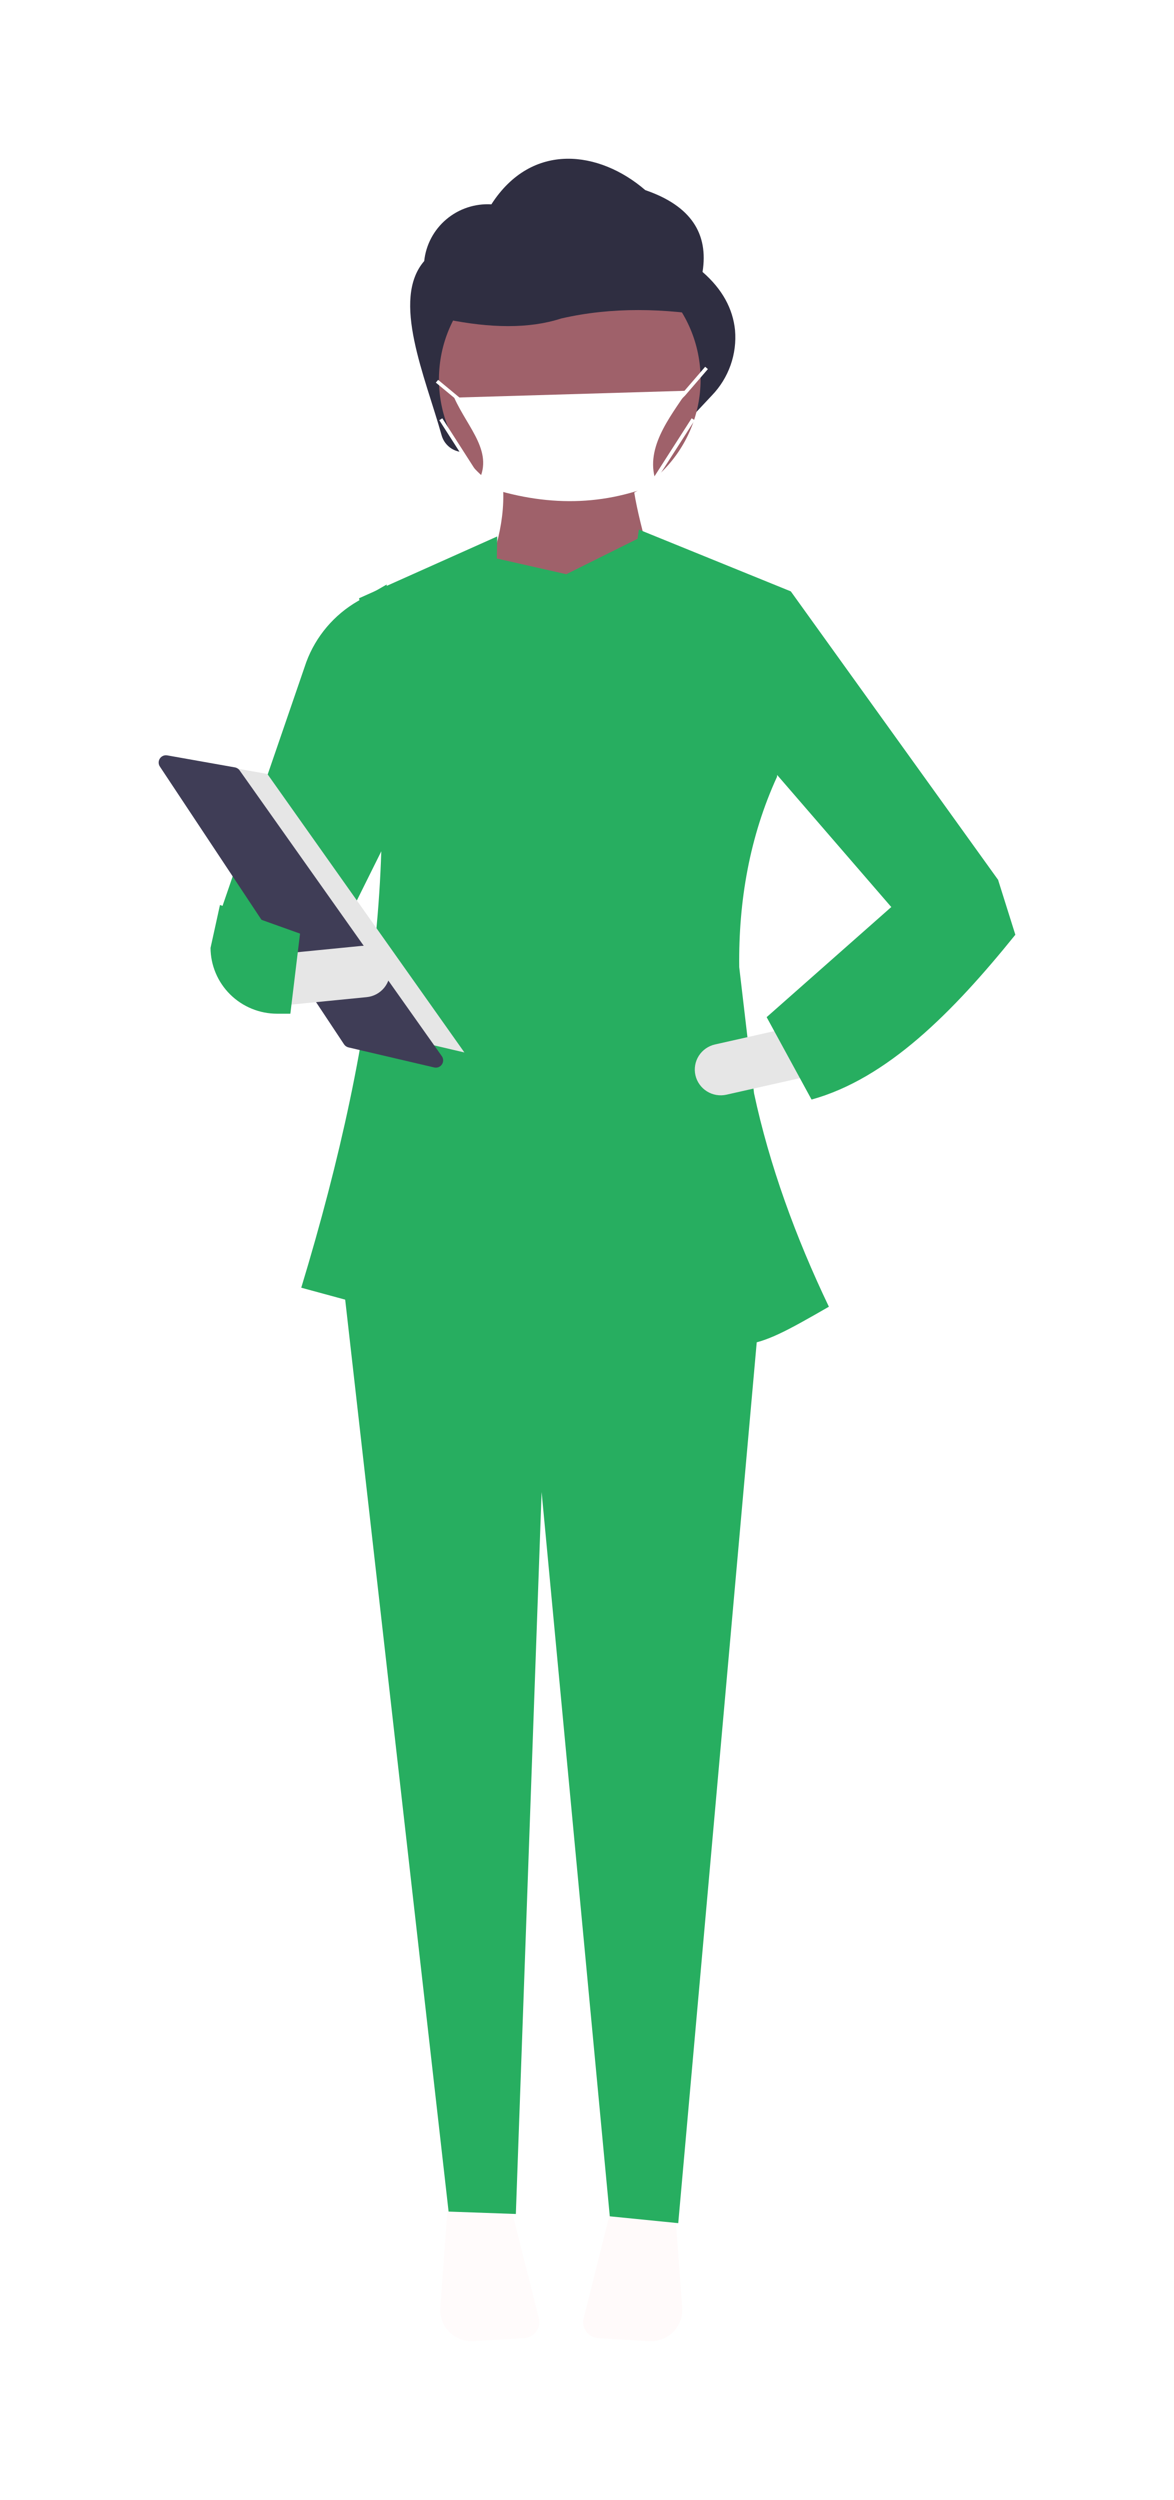 <svg width="148" height="315" viewBox="0 0 148 315" fill="none" xmlns="http://www.w3.org/2000/svg">
<g filter="url(#filter0_d_21_413)">
<path d="M91.602 48.107L62.955 52.927C62.247 53.047 61.52 52.901 60.914 52.519C60.307 52.137 59.865 51.545 59.673 50.858C57.604 43.436 53.276 33.754 57.478 28.893C57.692 26.849 58.691 24.965 60.268 23.634C61.845 22.303 63.878 21.627 65.944 21.748C71.061 13.789 79.585 14.984 85.347 19.955C91.145 21.942 93.331 25.474 92.566 30.266C95.071 32.445 96.384 34.898 96.661 37.592C96.792 39.09 96.6 40.599 96.098 42.019C95.596 43.438 94.795 44.734 93.748 45.821L91.602 48.107Z" fill="#2F2E41"/>
<path d="M87.148 70.514L64.94 69.217C67.117 64.253 67.986 59.474 67.118 54.939H83.665C83.627 58.421 85.371 64.444 87.148 70.514Z" fill="#9F616A"/>
<path d="M60.416 274.402L59.505 286.774C59.464 287.334 59.544 287.896 59.739 288.423C59.934 288.95 60.241 289.429 60.638 289.829C61.035 290.228 61.514 290.539 62.041 290.74C62.569 290.94 63.134 291.027 63.698 290.993L70.094 290.608C70.391 290.59 70.68 290.507 70.94 290.366C71.201 290.225 71.427 290.028 71.603 289.79C71.778 289.553 71.899 289.279 71.956 288.99C72.013 288.7 72.005 288.402 71.933 288.116L68.383 274.006L60.416 274.402Z" fill="#FFFBFB"/>
<path d="M81.123 274.006L77.573 288.115C77.501 288.402 77.493 288.7 77.55 288.99C77.607 289.279 77.728 289.552 77.904 289.79C78.079 290.028 78.305 290.225 78.566 290.366C78.826 290.507 79.115 290.59 79.412 290.608L85.808 290.993C86.372 291.027 86.937 290.94 87.465 290.74C87.993 290.539 88.471 290.228 88.868 289.829C89.265 289.429 89.572 288.95 89.767 288.423C89.963 287.896 90.042 287.334 90.001 286.774L89.09 274.402L81.123 274.006Z" fill="#FFFAFA"/>
<path d="M89.503 276.12L80.872 275.259L72.278 183.995L69.031 274.965L60.551 274.663L46.258 148.675H100.864L89.503 276.12Z" fill="#27AE60"/>
<path d="M75.828 60.191C84.936 60.191 92.32 52.855 92.32 43.806C92.32 34.756 84.936 27.42 75.828 27.42C66.719 27.42 59.336 34.756 59.336 43.806C59.336 52.855 66.719 60.191 75.828 60.191Z" fill="#9F616A"/>
<path d="M94.415 35.978C87.721 34.82 81.14 34.661 74.743 36.13C70.668 37.455 65.774 37.333 60.331 36.241V25.191L89.714 25.718L94.415 35.978Z" fill="#2F2E41"/>
<path d="M86.803 56.953C79.588 59.935 72.023 59.814 64.149 56.953C66.44 53.067 63.015 50.024 61.257 46.102L90.659 45.233C88.411 48.641 85.093 52.667 86.803 56.953Z" fill="white"/>
<path d="M59.233 43.864L58.944 44.209L61.835 46.603L62.124 46.258L59.233 43.864Z" fill="white"/>
<path d="M91.192 48.705L86.13 56.606L86.51 56.847L91.573 48.946L91.192 48.705Z" fill="white"/>
<path d="M59.76 48.705L59.379 48.945L64.44 56.847L64.821 56.606L59.76 48.705Z" fill="white"/>
<path d="M44.474 118.539L31.846 110.751L42.615 79.412C43.817 76.178 46.117 73.463 49.12 71.736L52.748 69.649L53.063 101.264L44.474 118.539Z" fill="#27AE60"/>
<path d="M99.058 133.759L97.19 117.86C97.09 109.467 98.527 101.354 101.954 93.878L103.696 70.515L84.536 62.727C84.477 63.115 84.427 63.503 84.371 63.891L75.391 68.352L66.633 66.374L66.682 63.592L49.264 71.38C55.024 97.987 51.882 125.617 41.977 158.253L64.924 164.487L65.115 153.54L85.565 152.088C85.776 155.64 85.945 159.129 86.043 162.54C97.583 166.761 97.979 166.691 108.493 160.648C104.306 151.901 100.991 142.799 99.058 133.759Z" fill="#27AE60"/>
<path d="M128.516 114.645L116.759 110.751L97.953 88.999L103.695 70.515L129.823 106.857L128.516 114.645Z" fill="#27AE60"/>
<path d="M91.669 131.485C91.862 132.323 92.381 133.052 93.113 133.511C93.846 133.97 94.731 134.122 95.576 133.933L105.556 131.687L104.114 125.358L94.133 127.603C93.289 127.793 92.555 128.309 92.092 129.037C91.63 129.765 91.478 130.645 91.669 131.485V131.485Z" fill="#E6E6E6"/>
<path d="M100.647 124.163L106.308 134.546C115.83 131.908 124.082 123.59 132 113.779L129.823 106.857L116.324 110.318L100.647 124.163Z" fill="#27AE60"/>
<path d="M26.838 91.592L37.705 93.52L62.545 128.612L49.349 125.527L26.838 91.592Z" fill="#E6E6E6"/>
<path d="M24.91 91.163C24.745 91.165 24.583 91.212 24.442 91.298C24.3 91.384 24.185 91.506 24.108 91.651C24.03 91.796 23.993 91.96 24.001 92.124C24.009 92.289 24.061 92.448 24.152 92.585L47.371 127.587C47.5 127.783 47.7 127.921 47.93 127.975L58.733 130.5C58.915 130.543 59.106 130.53 59.28 130.462C59.454 130.394 59.604 130.275 59.709 130.121C59.813 129.967 59.869 129.785 59.867 129.599C59.865 129.414 59.807 129.233 59.699 129.08L34.206 93.067C34.137 92.969 34.049 92.885 33.948 92.82C33.846 92.756 33.733 92.712 33.614 92.692L25.084 91.178C25.027 91.168 24.969 91.163 24.91 91.163Z" fill="#3F3D56"/>
<path d="M39.394 116.188L40.04 122.646L50.223 121.642C51.085 121.557 51.877 121.135 52.426 120.47C52.975 119.804 53.236 118.949 53.15 118.093C53.065 117.236 52.64 116.449 51.97 115.903C51.3 115.358 50.44 115.099 49.578 115.184L39.394 116.188Z" fill="#E6E6E6"/>
<path d="M30.54 115.44C30.555 117.642 31.445 119.749 33.016 121.302C34.588 122.855 36.713 123.728 38.93 123.73H40.604L41.823 113.637L31.73 110.027L30.54 115.44Z" fill="#27AE60"/>
<path d="M89.855 46.35L89.535 46.033L90.018 45.554L92.898 42.214L93.24 42.505L90.349 45.858L89.855 46.35Z" fill="white"/>
</g>
<defs>
<filter id="filter0_d_21_413" x="0" y="0" width="148" height="315" filterUnits="userSpaceOnUse" color-interpolation-filters="sRGB">
<feFlood flood-opacity="0" result="BackgroundImageFix"/>
<feColorMatrix in="SourceAlpha" type="matrix" values="0 0 0 0 0 0 0 0 0 0 0 0 0 0 0 0 0 0 127 0" result="hardAlpha"/>
<feOffset dx="-4" dy="4"/>
<feGaussianBlur stdDeviation="10"/>
<feComposite in2="hardAlpha" operator="out"/>
<feColorMatrix type="matrix" values="0 0 0 0 0 0 0 0 0 0 0 0 0 0 0 0 0 0 0.25 0"/>
<feBlend mode="normal" in2="BackgroundImageFix" result="effect1_dropShadow_21_413"/>
<feBlend mode="normal" in="SourceGraphic" in2="effect1_dropShadow_21_413" result="shape"/>
</filter>
</defs>
</svg>

